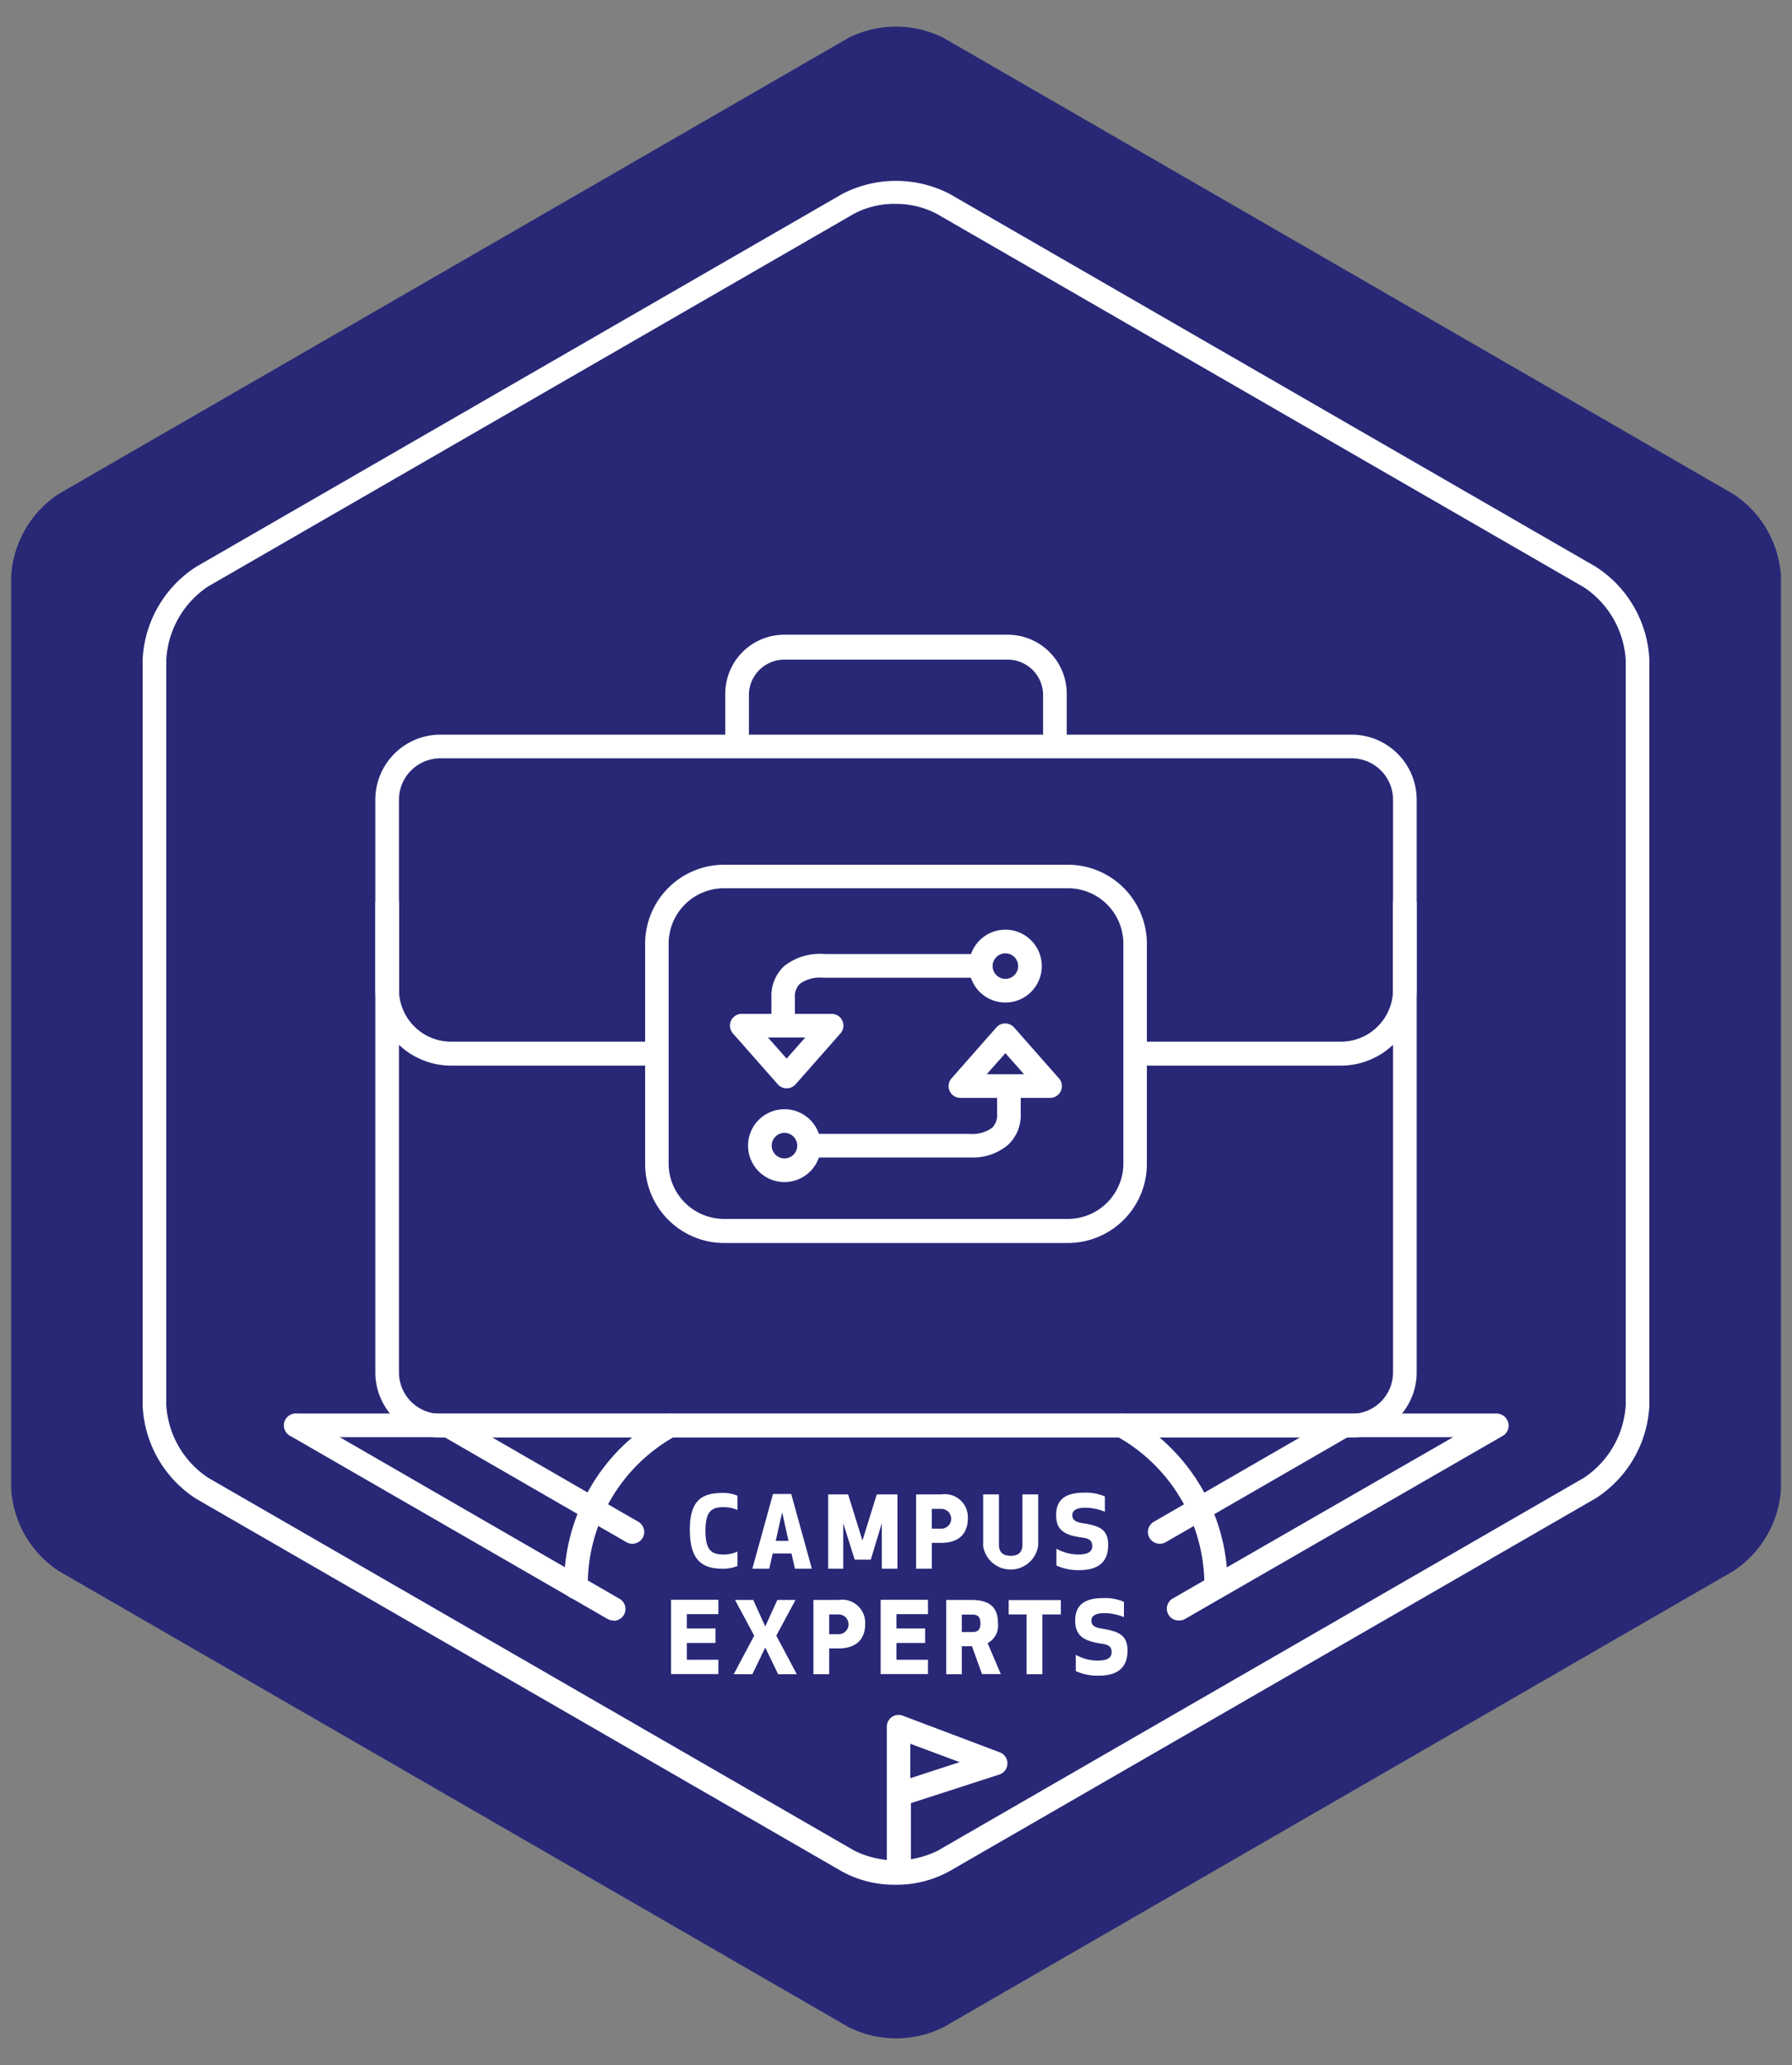 <svg id="Layer_1" data-name="Layer 1" xmlns="http://www.w3.org/2000/svg" viewBox="0 0 125 144"><rect x="0" y="0" width="125" height="144" fill="#808080" stroke="none"/><defs><style>.cls-1{fill:#282877;}.cls-2{fill:#fff;}.cls-3{fill:#27243f;}</style></defs><title>Artboard 8</title><path class="cls-1" d="M120.9,109.56a7.38,7.38,0,0,0,3.33-5.76V40.21a7.38,7.38,0,0,0-3.33-5.76L65.83,2.65a7.38,7.38,0,0,0-6.66,0L4.1,34.44A7.38,7.38,0,0,0,.78,40.21v63.59a7.38,7.38,0,0,0,3.33,5.76l55.07,31.79a7.38,7.38,0,0,0,6.66,0Z"/><path class="cls-2" d="M70.29,63.5H54.71a4.12,4.12,0,0,1-4.12-4.12v-11a4.12,4.12,0,0,1,4.12-4.12H70.29a4.12,4.12,0,0,1,4.12,4.12v11A4.12,4.12,0,0,1,70.29,63.5ZM54.71,46a2.47,2.47,0,0,0-2.47,2.47v11a2.47,2.47,0,0,0,2.47,2.47H70.29a2.47,2.47,0,0,0,2.47-2.47v-11A2.47,2.47,0,0,0,70.29,46Z"/><rect class="cls-1" x="27.01" y="52.05" width="70.98" height="47.36" rx="3.71" ry="3.71"/><path class="cls-2" d="M94.28,100.24H30.72a4.54,4.54,0,0,1-4.54-4.54V55.77a4.54,4.54,0,0,1,4.54-4.54H94.28a4.54,4.54,0,0,1,4.54,4.54V95.7A4.54,4.54,0,0,1,94.28,100.24ZM30.72,52.88a2.89,2.89,0,0,0-2.89,2.89V95.7a2.89,2.89,0,0,0,2.89,2.89H94.28a2.89,2.89,0,0,0,2.89-2.89V55.77a2.89,2.89,0,0,0-2.89-2.89Z"/><path class="cls-2" d="M93.53,74.31H31.47A5.29,5.29,0,0,1,26.18,69V63a.82.82,0,0,1,1.65,0v6a3.64,3.64,0,0,0,3.64,3.64H93.53A3.64,3.64,0,0,0,97.17,69V63a.82.82,0,1,1,1.65,0v6A5.29,5.29,0,0,1,93.53,74.31Z"/><path class="cls-2" d="M62.5,81.34a.82.82,0,0,1-.82-.82v-14a.82.82,0,1,1,1.65,0v14A.82.82,0,0,1,62.5,81.34Z"/><circle class="cls-3" cx="62.5" cy="73.49" r="3.46"/><path class="cls-2" d="M62.5,77.77a4.28,4.28,0,1,1,4.28-4.28A4.28,4.28,0,0,1,62.5,77.77Zm0-6.91a2.63,2.63,0,1,0,2.63,2.63A2.64,2.64,0,0,0,62.5,70.86Z"/><rect class="cls-1" x="45.8" y="61.12" width="33.4" height="24.74" rx="4.69" ry="4.69"/><path class="cls-2" d="M74.51,86.68h-24A5.52,5.52,0,0,1,45,81.17V65.81a5.52,5.52,0,0,1,5.51-5.51h24A5.52,5.52,0,0,1,80,65.81V81.17A5.52,5.52,0,0,1,74.51,86.68Zm-24-24.74a3.87,3.87,0,0,0-3.87,3.87V81.17A3.87,3.87,0,0,0,50.49,85h24a3.87,3.87,0,0,0,3.87-3.87V65.81a3.87,3.87,0,0,0-3.87-3.87Z"/><circle class="cls-1" cx="54.72" cy="79.89" r="1.72"/><path class="cls-2" d="M54.72,82.43a2.54,2.54,0,1,1,2.54-2.54A2.54,2.54,0,0,1,54.72,82.43Zm0-3.43a.89.89,0,1,0,.89.89A.89.89,0,0,0,54.72,79Z"/><circle class="cls-1" cx="70.13" cy="67.37" r="1.72"/><path class="cls-2" d="M70.13,69.91a2.54,2.54,0,1,1,2.54-2.54A2.54,2.54,0,0,1,70.13,69.91Zm0-3.43a.89.89,0,1,0,.89.89A.89.89,0,0,0,70.13,66.48Z"/><path class="cls-1" d="M56.93,79.89H67.52s2.85.28,2.85-2.21v-2"/><path class="cls-2" d="M67.78,80.72H56.93a.82.82,0,1,1,0-1.65H67.6a2.4,2.4,0,0,0,1.6-.42,1.23,1.23,0,0,0,.35-1v-2a.82.82,0,0,1,1.65,0v2a2.83,2.83,0,0,1-.89,2.19A3.82,3.82,0,0,1,67.78,80.72Z"/><polyline class="cls-1" points="73.25 75.74 67.01 75.74 70.13 72.2 73.25 75.74"/><path class="cls-2" d="M73.25,76.56H67a.82.82,0,0,1-.62-1.37l3.12-3.54a.82.82,0,0,1,.62-.28h0a.82.82,0,0,1,.62.28l3.12,3.54a.82.82,0,0,1-.62,1.37Zm-4.42-1.65h2.6l-1.3-1.47Z"/><path class="cls-1" d="M68.07,67.38H57.48s-2.85-.28-2.85,2.21v2"/><path class="cls-2" d="M54.63,72.38a.82.82,0,0,1-.82-.82v-2a2.83,2.83,0,0,1,.89-2.19,4,4,0,0,1,2.81-.84H68.07a.82.82,0,1,1,0,1.65H57.4a2.4,2.4,0,0,0-1.6.42,1.24,1.24,0,0,0-.35,1v2A.82.82,0,0,1,54.63,72.38Z"/><polyline class="cls-1" points="51.75 71.53 57.99 71.53 54.87 75.07 51.75 71.53"/><path class="cls-2" d="M54.87,75.89h0a.82.82,0,0,1-.62-.28l-3.12-3.54a.82.82,0,0,1,.62-1.37H58a.82.82,0,0,1,.62,1.37l-3.12,3.54A.82.82,0,0,1,54.87,75.89Zm-1.3-3.54,1.3,1.47,1.3-1.47Z"/><path class="cls-2" d="M62.5,131.43a7.62,7.62,0,0,1-3.74-.91l-45.07-26A8.15,8.15,0,0,1,9.95,98V46a8.15,8.15,0,0,1,3.74-6.48l45.07-26a8.16,8.16,0,0,1,7.48,0l45.07,26A8.15,8.15,0,0,1,115.05,46V98a8.15,8.15,0,0,1-3.74,6.48l-45.07,26A7.62,7.62,0,0,1,62.5,131.43Zm0-117.21a6,6,0,0,0-2.92.68l-45.07,26A6.55,6.55,0,0,0,11.6,46V98a6.55,6.55,0,0,0,2.92,5.05l45.07,26a6.56,6.56,0,0,0,5.83,0l45.07-26h0A6.56,6.56,0,0,0,113.4,98V46a6.56,6.56,0,0,0-2.92-5.05l-45.07-26A6,6,0,0,0,62.5,14.22Z"/><path class="cls-2" d="M104.37,100.22H20.63a.82.82,0,1,1,0-1.65h83.74a.82.82,0,1,1,0,1.65Z"/><path class="cls-2" d="M82.23,113a.82.82,0,0,1-.41-1.54L104,98.7a.82.82,0,1,1,.82,1.43L82.64,112.91A.82.82,0,0,1,82.23,113Z"/><path class="cls-2" d="M80.91,107.65a.82.82,0,0,1-.41-1.54L93.34,98.7a.82.82,0,1,1,.82,1.43l-12.84,7.41A.82.82,0,0,1,80.91,107.65Z"/><path class="cls-2" d="M84.83,111.51h0a.82.82,0,0,1-.82-.83,11.86,11.86,0,0,0-6.19-10.56.82.82,0,1,1,.81-1.43,13.47,13.47,0,0,1,7,12A.82.82,0,0,1,84.83,111.51Z"/><path class="cls-2" d="M42.78,113a.82.82,0,0,1-.41-.11L20.23,100.12a.82.82,0,1,1,.82-1.43L43.2,111.48a.82.82,0,0,1-.41,1.54Z"/><path class="cls-2" d="M44.1,107.65a.82.82,0,0,1-.41-.11l-12.84-7.41a.82.82,0,1,1,.82-1.43l12.84,7.41a.82.82,0,0,1-.41,1.54Z"/><path class="cls-2" d="M40.17,111.51a.82.82,0,0,1-.82-.82,13.47,13.47,0,0,1,7-12,.82.82,0,0,1,.81,1.43A11.86,11.86,0,0,0,41,110.69a.82.82,0,0,1-.82.83Z"/><path class="cls-2" d="M50.36,104.11a2.51,2.51,0,0,1,1.08.19v1a2.3,2.3,0,0,0-1-.2c-.84,0-1.23.34-1.23,1.65s.39,1.65,1.23,1.65a2.3,2.3,0,0,0,1-.2v1a2.51,2.51,0,0,1-1.08.19c-1.51,0-2.23-.74-2.24-2.69S48.85,104.11,50.36,104.11Z"/><path class="cls-2" d="M52.48,109.39l1.44-5.21h1.27l1.44,5.21H55.45l-.24-1.06H53.9l-.24,1.06Zm1.63-1.94H55l-.44-2Z"/><path class="cls-2" d="M60.74,108.76H59.62l-.8-2.54,0,3.17H57.77v-5.18h1.39l1,3.22,1-3.22H62.6v5.18H61.51l0-3.17Z"/><path class="cls-2" d="M65,109.39h-1.1v-5.18h1.75a1.61,1.61,0,0,1,1.86,1.69c0,.9-.48,1.69-1.86,1.69H65Zm0-2.79h.66a.69.69,0,0,0,0-1.38H65Z"/><path class="cls-2" d="M68.58,107.75v-3.54h1.1v3.49c0,.67.43.79.82.79s.82-.12.82-.79v-3.49h1.1v3.54a1.94,1.94,0,0,1-3.85,0Z"/><path class="cls-2" d="M77.3,107.74c0,1.28-.81,1.75-2,1.75a3.61,3.61,0,0,1-1.61-.32V108a3.2,3.2,0,0,0,1.5.4c.78,0,1-.24,1-.59s-.17-.52-.7-.59c-1.31-.17-1.82-.56-1.82-1.57s.57-1.56,1.94-1.56a3.4,3.4,0,0,1,1.46.26v1.07a3.6,3.6,0,0,0-1.38-.28c-.57,0-.89.18-.89.51s.2.49.74.57C76.67,106.4,77.3,106.63,77.3,107.74Z"/><path class="cls-2" d="M49.91,114.57h-2v1.17h2.2v1h-3.3v-5.18h3.3v1h-2.2v1h2Z"/><path class="cls-2" d="M53.38,114.89l-.9,1.86h-1.3l1.43-2.69-1.34-2.49h1.27l.84,1.85.84-1.85h1.27l-1.34,2.49,1.43,2.69h-1.3Z"/><path class="cls-2" d="M57.84,116.75h-1.1v-5.18h1.75a1.61,1.61,0,0,1,1.86,1.69c0,.9-.48,1.69-1.86,1.69h-.65Zm0-2.79h.66a.69.69,0,0,0,0-1.38h-.66Z"/><path class="cls-2" d="M64.53,114.57h-2v1.17h2.2v1h-3.3v-5.18h3.3v1h-2.2v1h2Z"/><path class="cls-2" d="M67.09,116.75H66v-5.18h1.76c1.4,0,1.85.63,1.85,1.62a1.37,1.37,0,0,1-.72,1.39l.92,2.16H68.5l-.7-1.94h-.71Zm0-2.94h.75c.49,0,.55-.33.55-.61s-.06-.61-.55-.61h-.75Z"/><path class="cls-2" d="M72.71,112.58v4.17h-1.1v-4.17H70.36v-1H74v1Z"/><path class="cls-2" d="M78.65,115.1c0,1.28-.81,1.75-2,1.75a3.61,3.61,0,0,1-1.61-.32v-1.13a3.21,3.21,0,0,0,1.5.4c.78,0,1-.24,1-.59s-.17-.52-.7-.59C75.51,114.43,75,114,75,113s.57-1.56,1.94-1.56a3.4,3.4,0,0,1,1.46.26v1.07a3.62,3.62,0,0,0-1.38-.28c-.57,0-.89.18-.89.51s.2.49.74.57C78,113.76,78.65,114,78.65,115.1Z"/><path class="cls-2" d="M62.68,130.73a.82.82,0,0,1-.82-.82v-9.5a.82.82,0,0,1,1.11-.77l6.75,2.55a.82.82,0,0,1,0,1.55l-6.18,2v4.16A.82.82,0,0,1,62.68,130.73Zm.82-9.13V124l3.44-1.12Z"/></svg>